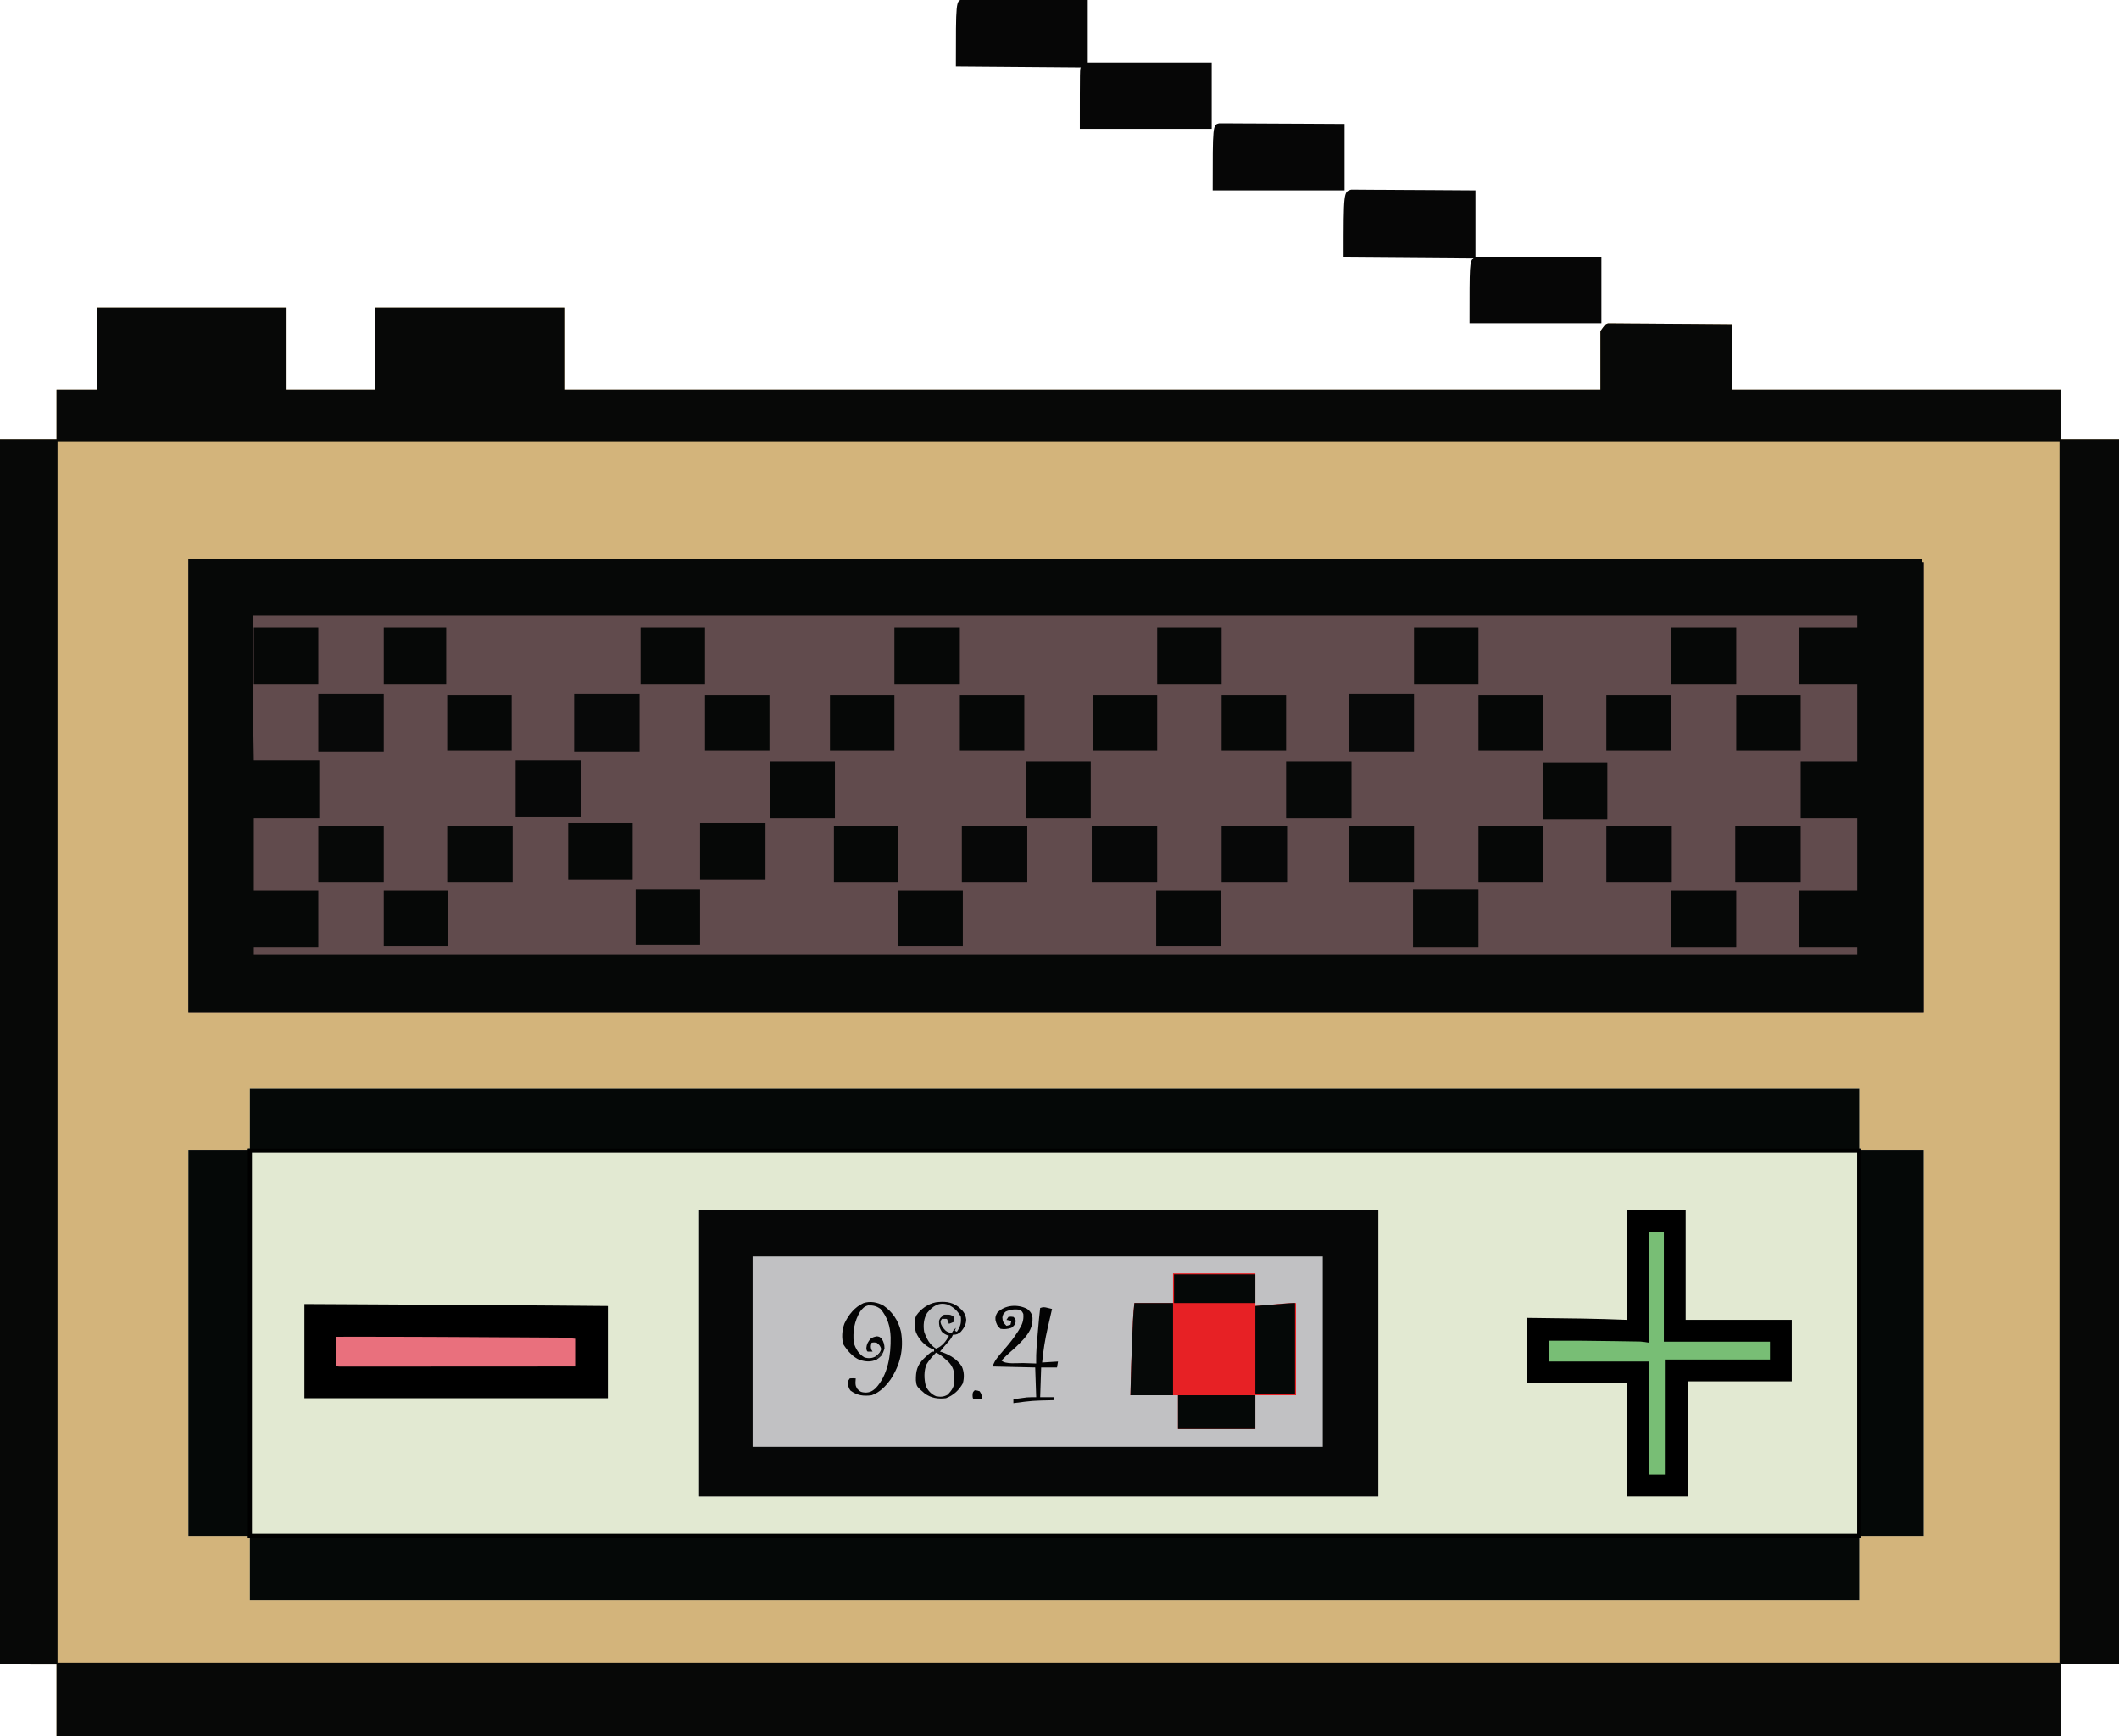<ns0:svg xmlns:ns0="http://www.w3.org/2000/svg" width="2137" height="1751"><ns0:path fill="#D3B47B" d="M98 310h191v83h89v-83h191v83h1045v-59c5-7 5-7 7.614-7.861l2.847.02 3.284-.03 3.573.076 3.785-.003c3.418.004 6.833.04 10.25.088 3.575.044 7.149.048 10.723.056 6.765.022 13.529.08 20.293.15 9.143.093 18.286.13 27.43.171 14.4.066 28.8.206 43.201.333v66h331v50h59v1235h-59v73H57v-73H0V443h57v-50h41v-83Z" id="power-button" /><ns0:path fill="#E2E9D2" d="M252 1098h1623v60h2v2h63v389h-63v2h-2v63H252v-63h-2v-2h-60v-389h60v-2h2v-60Z" id="volume-up" /><ns0:path fill="#614B4D" d="M190 564h1748v3h2v454H190V564Z" id="volume-down" /><ns0:path fill="#070807" d="M98 310h191v83h89v-83h191v83h1045v-59c5-7 5-7 7.614-7.861l2.847.02 3.284-.03 3.573.076 3.785-.003c3.418.004 6.833.04 10.25.088 3.575.044 7.149.048 10.723.056 6.765.022 13.529.08 20.293.15 9.143.093 18.286.13 27.43.171 14.4.066 28.8.206 43.201.333v66h331v50h59v1235h-59v73H57v-73H0V443h57v-50h41v-83ZM58 445v1232h2019V445H58Z" id="tune-minus" /><ns0:path fill="#060807" d="M190 564h1748v3h2v454H190V564Zm65 57c-.09 57.883-.09 57.883.5 115.75L256 767h66v58h-66v73h65v57h-65v8h1617v-8h-59v-57h59v-73h-57v-57h57v-78h-59v-57h59v-12H255Z" id="tune-plus" /><ns0:path fill="#050807" d="M252 1098h1623v60h2v2h63v389h-63v2h-2v63H252v-63h-2v-2h-60v-389h60v-2h2v-60Zm2 64v385h1619v-385H254Z" /><ns0:path fill="#C1C1C3" d="M705 1220h685v289H705v-289Z" /><ns0:path fill="#060707" d="M705 1220h685v289H705v-289Zm54 47v192h575v-192H759Z" /><ns0:path d="M1641 1220h59v111h107v62h-105v116h-61v-114h-101v-66c16.806.21 16.806.21 24.178.307 4.957.065 9.915.13 14.873.19 4.013.05 8.027.102 12.04.156 1.503.02 3.006.039 4.509.056 15.147.178 30.253.769 45.4 1.291v-111Z" /><ns0:path d="M307 1315c41.92.22 41.92.22 57.63.305l2.928.016 21.567.117 3.079.016c56.35.306 112.698.646 169.046 1.109l2.05.016c16.566.136 33.133.278 49.7.421v93H307v-95Z" /><ns0:path fill="#E72125" d="M1183 1284h83v33l7.7-.656c2.468-.21 4.937-.418 7.406-.626 1.712-.144 3.424-.29 5.136-.436 2.465-.21 4.93-.418 7.395-.626l2.308-.199c3.713-.31 7.322-.457 11.055-.457v93h-41v34h-78v-34h-48c.481-20.763 1.084-41.502 2-62.25l.127-2.928c.12-2.78.246-5.559.373-8.338l.107-2.46c.27-5.72.821-11.307 1.393-17.024h39v-30Z" /><ns0:path fill="#060606" d="m1362.614 191.262 2.847.016 3.284-.025 3.573.066 3.785-.003c3.418.004 6.833.034 10.25.076 3.575.037 7.149.04 10.723.048 6.765.018 13.529.068 20.293.128 9.143.08 18.286.112 27.43.147 14.4.056 28.8.176 43.201.285v67h127v67h-133c0-61 0-61 4-66l-131-1c0-65.588 0-65.588 7.614-67.738Z" /><ns0:path fill="#060606" d="m970.507-.615 2.871.014 3.306-.021 3.612.054 3.814-.002c3.449-.001 6.896.028 10.344.063 3.605.031 7.21.034 10.815.04 6.825.016 13.649.057 20.473.107 9.224.066 18.447.093 27.67.122 14.53.047 29.058.147 43.588.238v63h125v67h-133c0-61 0-61 1-62l-126-1c0-66.018 0-66.018 6.507-67.615Z" /><ns0:path d="M250 1158h1627v393H250v-393Zm4 4v385h1619v-385H254Z" /><ns0:path fill="#060606" d="m1229.507 124.385 2.871.014 3.306-.021 3.612.054 3.814-.002c3.449-.001 6.896.028 10.344.063 3.605.031 7.21.034 10.815.04 6.825.016 13.649.057 20.473.107 9.224.066 18.447.093 27.67.122 14.53.047 29.058.147 43.588.238v67h-133c0-66.018 0-66.018 6.507-67.615Z" /><ns0:path fill="#78BE75" d="M1663 1242h15v111h107v18h-106v116h-16v-114h-101v-21c21.593-.137 43.178.064 64.77.406l6.126.091c3.874.056 7.749.121 11.624.187l3.547.05 3.3.06 2.87.048c2.941.168 5.856.674 8.763 1.158v-112Z" /><ns0:path fill="#E9707D" d="M339 1348c47.726-.073 95.45.1 143.174.389 7.46.045 14.919.084 22.378.123 7.325.038 14.65.08 21.976.125 4.318.026 8.636.051 12.954.072 4.01.02 8.021.044 12.031.071 1.458.01 2.916.017 4.374.023 2.003.009 4.006.024 6.008.039l3.375.02c4.921.182 9.825.692 14.73 1.138v28a233102.771 233102.771 0 0 1-102.484.055h-2.174c-11.633.005-23.266.013-34.898.022-11.927.01-23.855.015-35.782.017-6.703.001-13.406.004-20.11.012-6.3.006-12.601.009-18.903.007-2.32 0-4.64.002-6.96.006-3.152.005-6.305.004-9.457.001l-2.821.01c-6.297-.016-6.297-.016-7.411-1.13a142.535 142.535 0 0 1-.098-6.441l.01-3.955.026-4.167A4044.715 4044.715 0 0 1 339 1348Z" /><ns0:path fill="#070908" d="M1425 897h66v58h-66v-58Z" /><ns0:path fill="#080909" d="M1360 700h66v58h-66v-58Z" /><ns0:path fill="#080909" d="M579 700h66v58h-66v-58Z" /><ns0:path fill="#080909" d="M321 700h66v58h-66v-58Z" /><ns0:path fill="#060908" d="M1144 1314h39v93h-43c.481-20.763 1.084-41.502 2-62.25l.127-2.928c.12-2.78.246-5.559.373-8.338l.107-2.46c.27-5.72.821-11.307 1.393-17.024Z" /><ns0:path fill="#060807" d="M1685 898h66v57h-66v-57Z" /><ns0:path fill="#070808" d="M1750 833h66v57h-66v-57Z" /><ns0:path fill="#070808" d="M1620 833h66v57h-66v-57Z" /><ns0:path fill="#070908" d="M1360 833h66v57h-66v-57Z" /><ns0:path fill="#070808" d="M1232 833h66v57h-66v-57Z" /><ns0:path fill="#070808" d="M1101 833h66v57h-66v-57Z" /><ns0:path fill="#070808" d="M970 833h66v57h-66v-57Z" /><ns0:path fill="#070908" d="M451 833h66v57h-66v-57Z" /><ns0:path fill="#070908" d="M321 833h66v57h-66v-57Z" /><ns0:path fill="#060807" d="M706 830h66v57h-66v-57Z" /><ns0:path fill="#070908" d="M1297 768h66v57h-66v-57Z" /><ns0:path fill="#070808" d="M520 767h66v57h-66v-57Z" /><ns0:path fill="#060807" d="M1685 633h66v57h-66v-57Z" /><ns0:path fill="#060807" d="M902 633h66v57h-66v-57Z" /><ns0:path fill="#060807" d="M1491 833h65v57h-65v-57Z" /><ns0:path fill="#060807" d="M841 833h65v57h-65v-57Z" /><ns0:path fill="#060807" d="M573 830h65v57h-65v-57Z" /><ns0:path fill="#060807" d="M1556 769h65v57h-65v-57Z" /><ns0:path fill="#060807" d="M1035 768h65v57h-65v-57Z" /><ns0:path fill="#060807" d="M777 768h65v57h-65v-57Z" /><ns0:path fill="#060807" d="M1426 633h65v57h-65v-57Z" /><ns0:path fill="#060807" d="M1167 633h65v57h-65v-57Z" /><ns0:path fill="#060807" d="M646 633h65v57h-65v-57Z" /><ns0:path fill="#060807" d="M256 633h65v57h-65v-57Z" /><ns0:path fill="#060807" d="M1166 898h65v56h-65v-56Z" /><ns0:path fill="#060807" d="M906 898h65v56h-65v-56Z" /><ns0:path fill="#060807" d="M387 898h65v56h-65v-56Z" /><ns0:path fill="#060807" d="M641 897h65v56h-65v-56Z" /><ns0:path fill="#060807" d="M1751 701h65v56h-65v-56Z" /><ns0:path fill="#060807" d="M1620 701h65v56h-65v-56Z" /><ns0:path fill="#060807" d="M1491 701h65v56h-65v-56Z" /><ns0:path fill="#060807" d="M1232 701h65v56h-65v-56Z" /><ns0:path fill="#060807" d="M1102 701h65v56h-65v-56Z" /><ns0:path fill="#060807" d="M968 701h65v56h-65v-56Z" /><ns0:path fill="#060807" d="M837 701h65v56h-65v-56Z" /><ns0:path fill="#060807" d="M711 701h65v56h-65v-56Z" /><ns0:path fill="#060807" d="M451 701h65v56h-65v-56Z" /><ns0:path fill="#050807" d="M1306 1314v92h-40v-89c36-3 36-3 40-3Z" /><ns0:path fill="#060807" d="M387 633h63v57h-63v-57Z" /><ns0:path fill="#050506" d="M966.203 1317.617c4.793 4.018 7.49 6.758 8.235 13.133-.13 4.973-2.282 8.51-5.438 12.25-3.02 2.3-4.208 3-8 3-.26.579-.52 1.158-.79 1.754-1.292 2.398-2.757 4.168-4.585 6.184-2.642 2.95-5.186 5.94-7.625 9.062l2.375.625c7.846 2.976 15.058 7.15 19.625 14.375 2.443 5.63 2.585 11.11 1 17-3.748 6.915-9.636 12.221-17 15-7.801.985-15.103-.123-21.492-4.84-8.147-6.989-8.147-6.989-8.844-13.113-.112-9.455 1.186-14.98 7.774-21.797 7.73-7.25 7.73-7.25 10.562-7.25v-2l-2.219-.781c-7.285-3.193-12.786-9.293-15.96-16.508-1.73-5.712-2.261-11.484.218-17.04 4.585-6.71 11.838-11.877 19.863-13.425 8.299-.973 15.396-.698 22.301 4.371Z" /><ns0:path fill="#050807" d="M1188 1407h78v34h-78v-34Z" /><ns0:path fill="#050807" d="M1184 1285h82v29h-82v-29Z" /><ns0:path fill="#030303" d="M1036 1320c3.26 2.675 4.666 4.666 5.273 8.91.423 8.956-3.336 15.11-9.154 21.711-4.161 4.553-8.532 8.812-13.26 12.777-3.124 2.692-5.985 5.647-8.859 8.602 4.074 4.074 16.668 2.394 21.938 2.563l3.806.13c3.085.106 6.17.208 9.256.307l-.05-1.769c-.14-9.172.69-18.23 1.487-27.356l.409-4.824c.626-7.361 1.281-14.714 2.154-22.051 3.297-1.099 4.405-.871 7.688-.063l2.449.59 1.863.473-.703 3.019c-.878 3.789-1.744 7.58-2.605 11.373-.37 1.624-.745 3.247-1.123 4.87-2.694 11.572-4.443 22.902-5.569 34.738l16-1-1 6h-16l-1 30h14v3l-2.256.06c-19.466.433-19.466.433-38.744 2.94v-4c2.52-.339 5.041-.671 7.563-1 .704-.095 1.408-.19 2.134-.29l2.12-.273 1.92-.253c3.078-.25 6.175-.184 9.263-.184l-1-30-43-1c1.556-3.891 2.467-5.907 4.938-9l1.878-2.363c2.015-2.433 4.077-4.818 6.151-7.2 4.414-5.094 8.45-10.26 12.096-15.937l1.12-1.743c3.546-5.673 5.433-9.981 4.817-16.757-1.1-2.266-1.1-2.266-3-4-5.145-1.098-9.835-.502-14.625 1.563-2.62 2.33-2.62 2.33-3.5 5.874.149 4.233 1.18 5.618 4.125 8.563l4-1 1-4-5-1 2-3c2.5-.313 2.5-.313 5 0 2 2 2 2 2.375 4.375-.49 3.433-1.706 4.49-4.375 6.625-3.716 1.239-7.144 1.669-11 1-3.114-2.555-4.249-5.083-5.063-8.938-.232-3.338.127-4.181 1.813-7.312 7.897-8.051 20.673-8.762 30.25-3.75Z" /><ns0:path fill="#040404" d="M891.063 1316.656c9.048 6.276 15.071 15.407 17.553 26.13 3.058 17.636-.76 33.449-10.514 48.335-4.979 6.82-10.923 13.11-19.102 15.879-8.234 1.118-14.652.204-21.375-4.75-2.216-3.068-2.489-5.503-2.625-9.25l2-3c3.125-.188 3.125-.188 6 0l-.25 3.688c-.012 3.385.21 4.25 2.125 7.25 2.913 2.827 3.72 3.028 7.875 3.374 4.479-.088 6.82-1.329 10.25-4.312 12.673-13.484 15.483-33.674 15.207-51.418-.364-10.794-3.09-20.246-10.207-28.582-4.17-3.033-7.416-3.772-12.5-3.598-3.912.936-5.663 3.027-8.031 6.172-5.937 9.805-7.556 20.082-6.469 31.426 1.965 6.419 5.15 11.625 11 15 4.101.967 7.406.882 11.133-1.18 2.89-2.258 4.614-3.854 5.554-7.445-.912-3.154-2.04-4.443-4.687-6.375-2.668-.335-2.668-.335-5 0-.81 2.915-1.218 4.461-.063 7.313L880 1363c-1.666.043-3.334.04-5 0-1-1-1-1-1.313-3.688.392-4.148 1.693-6.11 4.313-9.312 2.247-1.594 3.792-1.964 6.5-2.438 2.5.438 2.5.438 4.75 2.5 2.106 3.536 2.679 5.82 2.75 9.938-1.582 5.186-3.398 8.11-8 11-5.78 2.759-11.053 2.187-17.04.387-6.962-2.927-12.142-9.053-16.194-15.285-2.392-6.564-1.544-15.03.859-21.477 4.035-8.636 10.322-16.603 19.188-20.563 6.856-2.228 14.054-.903 20.25 2.594Z" /><ns0:path fill="#BABBBD" d="M956.086 1315.652c5.739 2.562 10.091 6.703 12.914 12.348.548 6.461-.414 9.62-4 15l-2-1 1-3c-1.708 1.634-2.935 2.87-4 5-2.805-.082-4.54-.6-6.668-2.45-2.51-2.749-4.171-4.647-4.832-8.362.5-2.188.5-2.188 2.5-4.188 2.5.125 2.5.125 5 1 1.313 2.063 1.313 2.063 2 4l3-1v-5c-3.221-1.61-6.516-1.59-10-1-2.765 1.853-2.765 1.853-4 5 0 4.63.356 6.942 2.75 10.875 2.345 2.215 4.186 3.189 7.25 4.125-2.794 5.424-7.092 11.03-13 13-6.445-3.867-9.528-10.051-12-17-1.07-6.557-.478-13.236 3-19 5.703-6.97 11.828-11.243 21.086-8.348Z" /><ns0:path fill="#BFBFC1" d="M944 1364c3.787 1.612 6.514 4.013 9.563 6.75.95.84 1.9 1.68 2.878 2.547 4.88 5.156 6.069 9.734 5.996 16.703l.061 2.078c-.006 6.348-2.522 9.777-6.686 14.297-4.007 2.315-7.294 2.5-11.812 1.625-4.86-2.064-8.227-5.62-10.34-10.43-1.776-6.915-2.118-15.403.903-22.007 2.594-4.262 6.018-7.952 9.437-11.563Z" /><ns0:path fill="#010101" d="M983 1402c2.5.188 2.5.188 5 1 2.152 3.228 2.2 4.284 2 8-6.152.098-6.152.098-8 0-1-1-1-1-1.188-3.938C981 1404 981 1404 983 1402Z" /><ns0:path fill="#0D0D0E" d="M956.992 1325.77C959 1326 959 1326 962 1328c.188 2.625.188 2.625 0 5l-5 2-2-5h-5c0-5.274 2.283-4.135 6.992-4.23Z" /><ns0:path fill="#1C1C1D" d="m889 1363 1 3-6 5-1-3 6-5Z" /></ns0:svg>